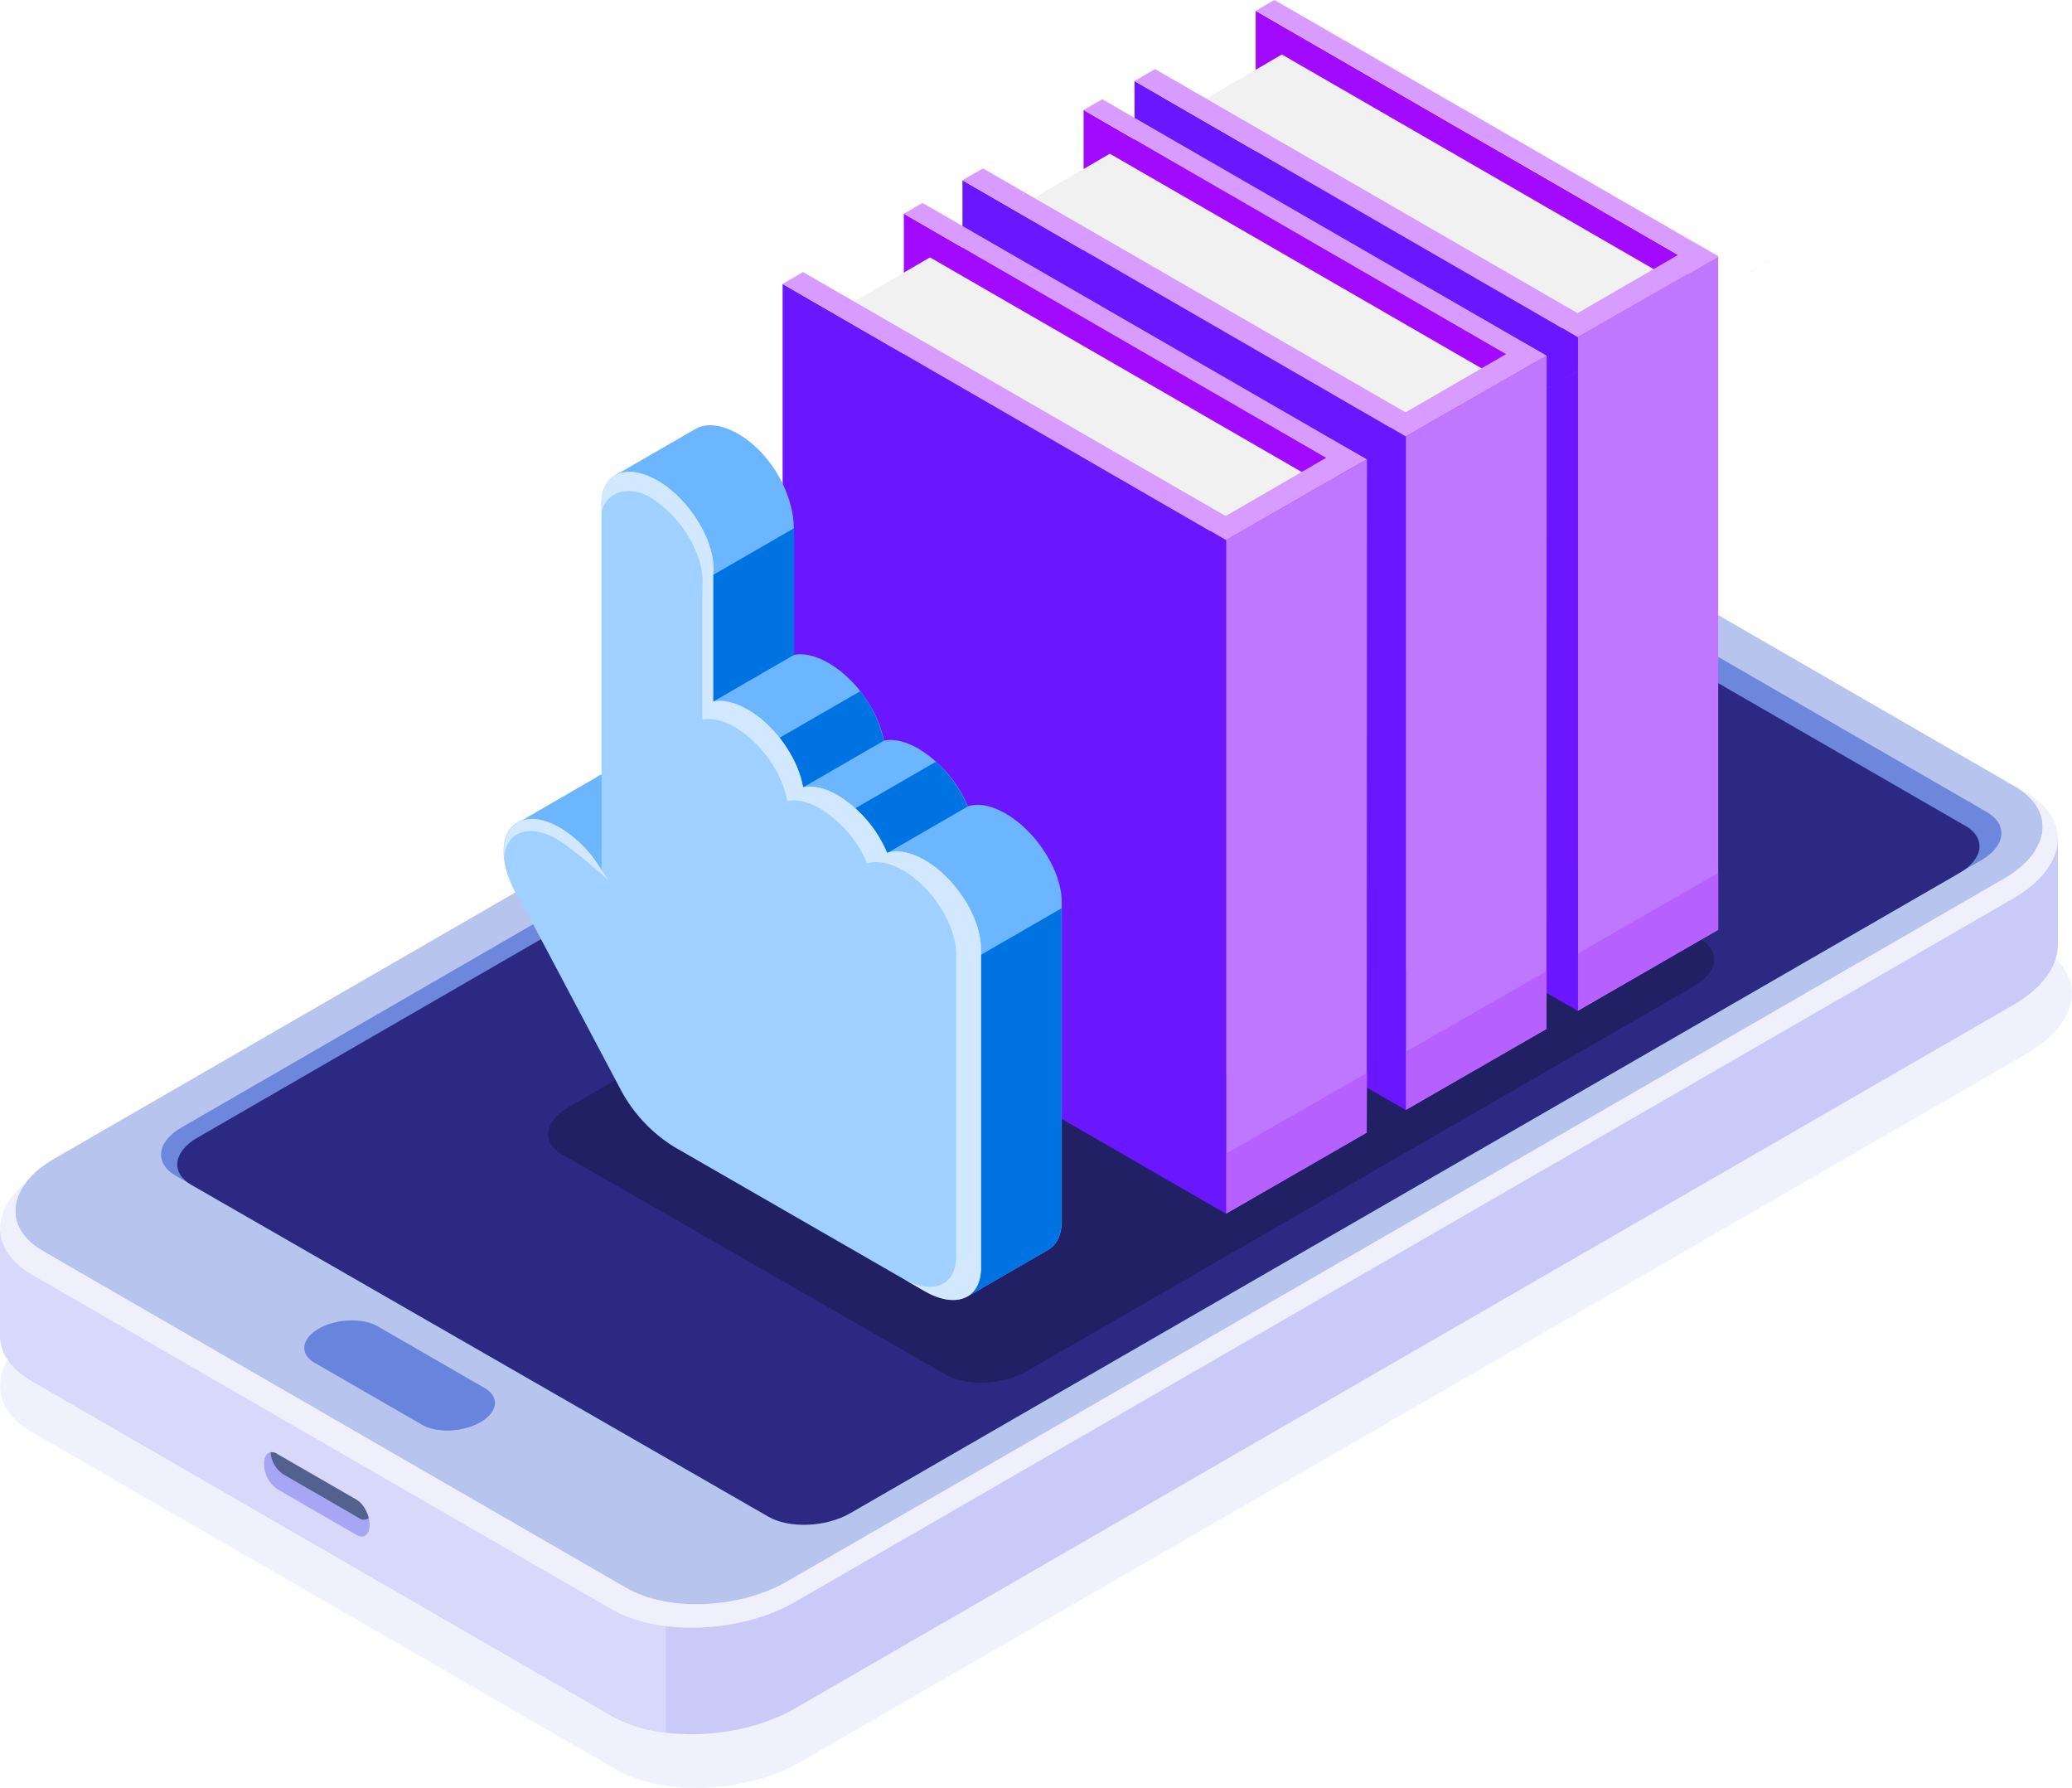 <svg xmlns="http://www.w3.org/2000/svg" viewBox="0 0 479.95 414.05">
    <defs>
        <style>
            .cls-1{fill:#eff1fc;}.cls-2{fill:#cacaf8;}.cls-3{fill:#d8d8fa;}.cls-4{fill:#a6a6f4;}.cls-5{fill:#54618e;}.cls-6{fill:#b7c4ee;}.cls-7{fill:#6984dc;}.cls-8{fill:#f0f0fd;}.cls-9{fill:#6d87dd;}.cls-10{fill:#2c2982;}.cls-11{fill:#222065;}.cls-12{fill:#a10aff;}.cls-13{fill:#e2b779;}.cls-14{fill:#c077ff;}.cls-15{fill:#b661ff;}.cls-16{fill:#6a17ff;}.cls-17{fill:#f1f1f1;}.cls-18{fill:#d89bff;}.cls-19{fill:#6bb6ff;}.cls-20{fill:#0073e3;}.cls-21{fill:#9fd0ff;}.cls-22{fill:#d1e8ff;}
        </style>
    </defs>
    <title>Asset 6</title>
    <g id="Layer_2">
        <g id="Layer_1-2">
            <path class="cls-1"
                  d="M10.46,307c-12.64,7.3-14,18.35-3.07,24.67l135.32,78.13c10.94,6.32,30.1,5.53,42.74-1.77l284-164c12.64-7.3,14-18.36,3.07-24.68L337.24,141.22c-10.95-6.32-30.1-5.53-42.74,1.77Z"/>
            <path class="cls-2"
                  d="M460.58,203.22,334.94,130.68c-10.88-6.28-29.9-5.49-42.45,1.76L13.87,293.3,0,285.3v23.88H0c0,4,2.42,7.8,7.34,10.64l134.39,77.59c10.88,6.28,29.9,5.49,42.45-1.76l282.1-162.87c6.85-3.95,10.37-9,10.39-13.83h0v-25Z"/>
            <path class="cls-3"
                  d="M154.24,401.29V365.47L21.56,288.86l-7.69,4.44L0,285.3v23.88c0,4,2.41,7.8,7.34,10.64l134.39,77.59A33.31,33.31,0,0,0,154.24,401.29Z"/>
            <g id="charger-dock">
                <path class="cls-4"
                      d="M82.56,355.48c1.69,1,3.06-.06,3.06-2.31A7.79,7.79,0,0,0,84.27,349a5.56,5.56,0,0,0-1.71-1.68l-18.4-10.62c-1.69-1-3,.06-3,2.31a7.3,7.3,0,0,0,3,5.83Z"/>
                <path class="cls-5"
                      d="M62.67,336.36a6.75,6.75,0,0,0,2.91,5.07l17.59,10.15a1.81,1.81,0,0,0,2.24,0A8.37,8.37,0,0,0,84.27,349a5.46,5.46,0,0,0-1.71-1.68l-18.4-10.62a2.24,2.24,0,0,0-1.49-.35Z"/>
            </g>
            <path class="cls-6"
                  d="M294.45,105.61c11-6.33,27.58-7,37.08-1.54l135.23,78.08c9.49,5.48,8.3,15.07-2.66,21.4L182.22,366.29c-11,6.33-27.58,7-37.07,1.54L9.92,289.75c-9.5-5.48-8.3-15.07,2.66-21.4L294.45,105.61Z"/>
            <path class="cls-7"
                  d="M111.32,329.37c4-2.33,4.47-5.86,1-7.87L87.45,307.15c-3.49-2-9.6-1.76-13.63.57s-4.48,5.85-1,7.87l24.85,14.34C101.18,332,107.29,331.7,111.32,329.37Z"/>
            <path class="cls-8"
                  d="M334.94,106l134.39,77.59c10.88,6.28,9.51,17.26-3,24.51L184.19,371c-12.56,7.25-31.58,8-42.45,1.76L7.35,295.18c-9.55-5.51-9.66-14.65-1-21.7-4.62,5.65-3.55,12.13,3.62,16.27l135.23,78.08c9.5,5.48,26.11,4.79,37.08-1.54L464.1,203.55c11-6.33,12.16-15.92,2.66-21.4Z"/>
            <path class="cls-9"
                  d="M460.22,188.07,323.31,109c-5-2.86-13.61-2.53-19.3.76h0L42,261.15c-5.69,3.28-6.28,8.27-1.31,11.14l137.06,78.82c5,2.87,13.62,2.53,19.31-.75l261.9-151.15C464.6,195.93,465.19,190.93,460.22,188.07Z"/>
            <path class="cls-10"
                  d="M455.21,191.25,321.74,114.19c-4.84-2.79-13.31-2.44-18.9.79h0L45.69,263.51c-5.59,3.23-6.2,8.12-1.35,10.91L178,351.26c4.84,2.8,13.31,2.45,18.9-.78l257-148.31c5.59-3.23,6.2-8.12,1.36-10.92Z"/>
            <path class="cls-11"
                  d="M393.81,217.45l-88.62-51.17c-4.84-2.79-13.31-2.44-18.9.79h0L131.58,256.48c-5.59,3.23-6.2,8.12-1.36,10.91L219,318.34c4.84,2.8,13.31,2.45,18.9-.78l154.56-89.2C398,225.13,398.65,220.24,393.81,217.45Z"/>
            <path class="cls-12" d="M290.86,2.51V158.57L391,216.38l0-156Z"/>
            <path class="cls-13" d="M385.7,74.18l23.61-13.52h0l3.06-1.77Z"/>
            <path class="cls-14" d="M365.48,78.08l0,156L398,215.33l0-155.93Z"/>
            <path class="cls-15" d="M365.48,220.83l0,13.27L398,215.33l0-13.17Z"/>
            <path class="cls-16" d="M262.79,18.77V174.83l102.71,59.3,0-156L262.79,18.77Z"/>
            <path class="cls-17" d="M277.61,23.86l19.32-11.24,90.41,52.19L367.8,76Z"/>
            <path class="cls-18" d="M290.86,2.51,295.2,0,398.09,59.4l-4.56,2.43Z"/>
            <path class="cls-18" d="M262.79,18.77,267.54,16,366.77,73.3l-5,2.67-99-57.2Z"/>
            <path class="cls-18" d="M360.68,75.27l32.37-18.74,5,2.89L365.47,78.09Z"/>
            <path class="cls-12" d="M251,25.49V181.55l100.14,57.81,0-156Z"/>
            <path class="cls-13" d="M345.84,97.16l23.61-13.53h0l3.06-1.77Z"/>
            <path class="cls-14" d="M325.63,101.05l0,156,32.58-18.76.05-155.93Z"/>
            <path class="cls-15" d="M325.63,243.59l0,13.48,32.58-18.76.05-13.4Z"/>
            <path class="cls-16" d="M222.94,41.75V197.81L325.65,257.1l0-156Z"/>
            <path class="cls-17" d="M237.76,46.84,257.08,35.6l90.41,52.19L328,99Z"/>
            <path class="cls-18" d="M251,25.48l4.33-2.5,102.9,59.39-4.56,2.43Z"/>
            <path class="cls-18" d="M222.94,41.75,227.69,39l99.23,57.28L322,99l-99-57.2Z"/>
            <path class="cls-18" d="M320.83,98.25,353.2,79.5l5,2.9-32.6,18.67Z"/>
            <path class="cls-12" d="M209.36,49.5V205.56L309.5,263.37l0-156Z"/>
            <path class="cls-14" d="M284,125.07l0,156,32.58-18.77.06-155.93Z"/>
            <path class="cls-15" d="M284,267.16l0,13.93,32.58-18.77.06-13.84Z"/>
            <path class="cls-16" d="M181.28,65.76V221.82L284,281.11l0-156Z"/>
            <path class="cls-17" d="M196.11,70.85l19.31-11.24,90.41,52.19L286.29,123,196.11,70.85Z"/>
            <path class="cls-18" d="M209.36,49.5,213.69,47l102.9,59.39L312,108.82Z"/>
            <path class="cls-18" d="M181.29,65.76,186,63l99.23,57.28-5,2.67-99-57.2Z"/>
            <path class="cls-18" d="M279.17,122.26l32.37-18.75,5,2.9L284,125.08Z"/>
            <path class="cls-19"
                  d="M161.15,99.31c2.39-1.37,5.91-1.08,9.84,1.18,7.18,4.15,12.27,12.89,12.83,20.54,0,.49.06.81.1,1.3v29.34c2.2-.43,5,.15,8,1.88,6.37,3.68,11.68,11.34,12.79,18,2.22-.48,5,.09,8.07,1.85a28.74,28.74,0,0,1,11.41,13.35c2.31-.77,5.38-.27,8.75,1.67,7.17,4.14,13,13.33,13,20.51v73.89c0,3.24-1.19,5.52-3.16,6.65h0L224.06,300.3l-14.53-8.39,14.8-8.54L175,255a34.76,34.76,0,0,1-12.63-13.53l-19.89-37.57-2.69,1.55-19.33-15.19L138,180.11h0c2.37-1.79,6.15-1.66,10.41.8a28.16,28.16,0,0,1,9.68,9.92h0L157,118.49l-14.52-8.39,18.68-10.79Z"/>
            <path class="cls-20" d="M245.9,210.35v72.51c0,3.24-1.19,5.52-3.16,6.65L224.06,300.3l-2.6-1.5V224.47Z"/>
            <path class="cls-20" d="M216.8,176.42a29.91,29.91,0,0,1,7.35,10.37h0L196.27,202.9V188.27Z"/>
            <path class="cls-20" d="M199.26,160.1a26.34,26.34,0,0,1,5.41,11.49h0l-25.08,14.48V171.44Z"/>
            <path class="cls-21"
                  d="M139.36,118.18a13.26,13.26,0,0,1-.07-1.4c0-7.18,5.83-9.64,13-5.5s13,13.34,13,20.52a11.2,11.2,0,0,1-.07,1.32h0v29.34c2.2-.43,5,.15,8,1.88,6.37,3.68,11.68,11.34,12.79,18,2.22-.48,5,.09,8.07,1.85a28.74,28.74,0,0,1,11.41,13.35c2.31-.77,5.38-.28,8.74,1.67,7.18,4.14,13,13.33,13,20.51v73.89c0,7.15-5.79,9.6-12.93,5.48l-58-33.39a34.76,34.76,0,0,1-12.63-13.53l-22.64-42.76h0c-2.69-3.93-4.38-8.39-4.38-12.26,0-7.17,5.83-9.64,13-5.49a28.16,28.16,0,0,1,9.68,9.92h0V118.18Z"/>
            <path class="cls-22"
                  d="M139.36,118.65v-.47h0c0-.47-.07-.94-.07-1.4,0-7.18,5.83-9.64,13-5.5s13,13.34,13,20.52a11.2,11.2,0,0,1-.07,1.32h0v29.34c2.2-.43,5,.15,8,1.88,6.37,3.68,11.68,11.34,12.79,18,2.22-.48,5,.09,8.07,1.85a28.74,28.74,0,0,1,11.41,13.35c2.31-.77,5.38-.28,8.74,1.67,7.18,4.14,13,13.33,13,20.51v73.89c0,7.15-5.74,9.52-12.93,5.48l-5.08-2.93c6.77,3.9,12.26,1.58,12.26-5.19V221c0-6.8-5.53-15.52-12.33-19.44-3.19-1.85-6.1-2.31-8.29-1.59A27.29,27.29,0,0,0,190,187.28c-2.89-1.67-5.54-2.21-7.65-1.75-1.05-6.35-6.08-13.62-12.13-17.11-2.83-1.64-5.45-2.18-7.53-1.77V138.83h0c0-.4.06-3.86.06-4.29,0-6.81-5.52-15.52-12.33-19.45C145.58,112.28,140.28,114,139.36,118.65Zm-22.64,79.78c0-.42,0-.83,0-1.24,0-7.17,5.83-9.64,13-5.49a27.32,27.32,0,0,1,8.5,8.08l2.64,4s-8.17-7.3-11.82-9.4c-6.41-3.7-11.68-1.85-12.28,4.07Z"/>
            <path class="cls-20" d="M183.93,122.33l-18.69,10.79v29.34l18.69-10.79Z"/>
        </g>
    </g>
</svg>